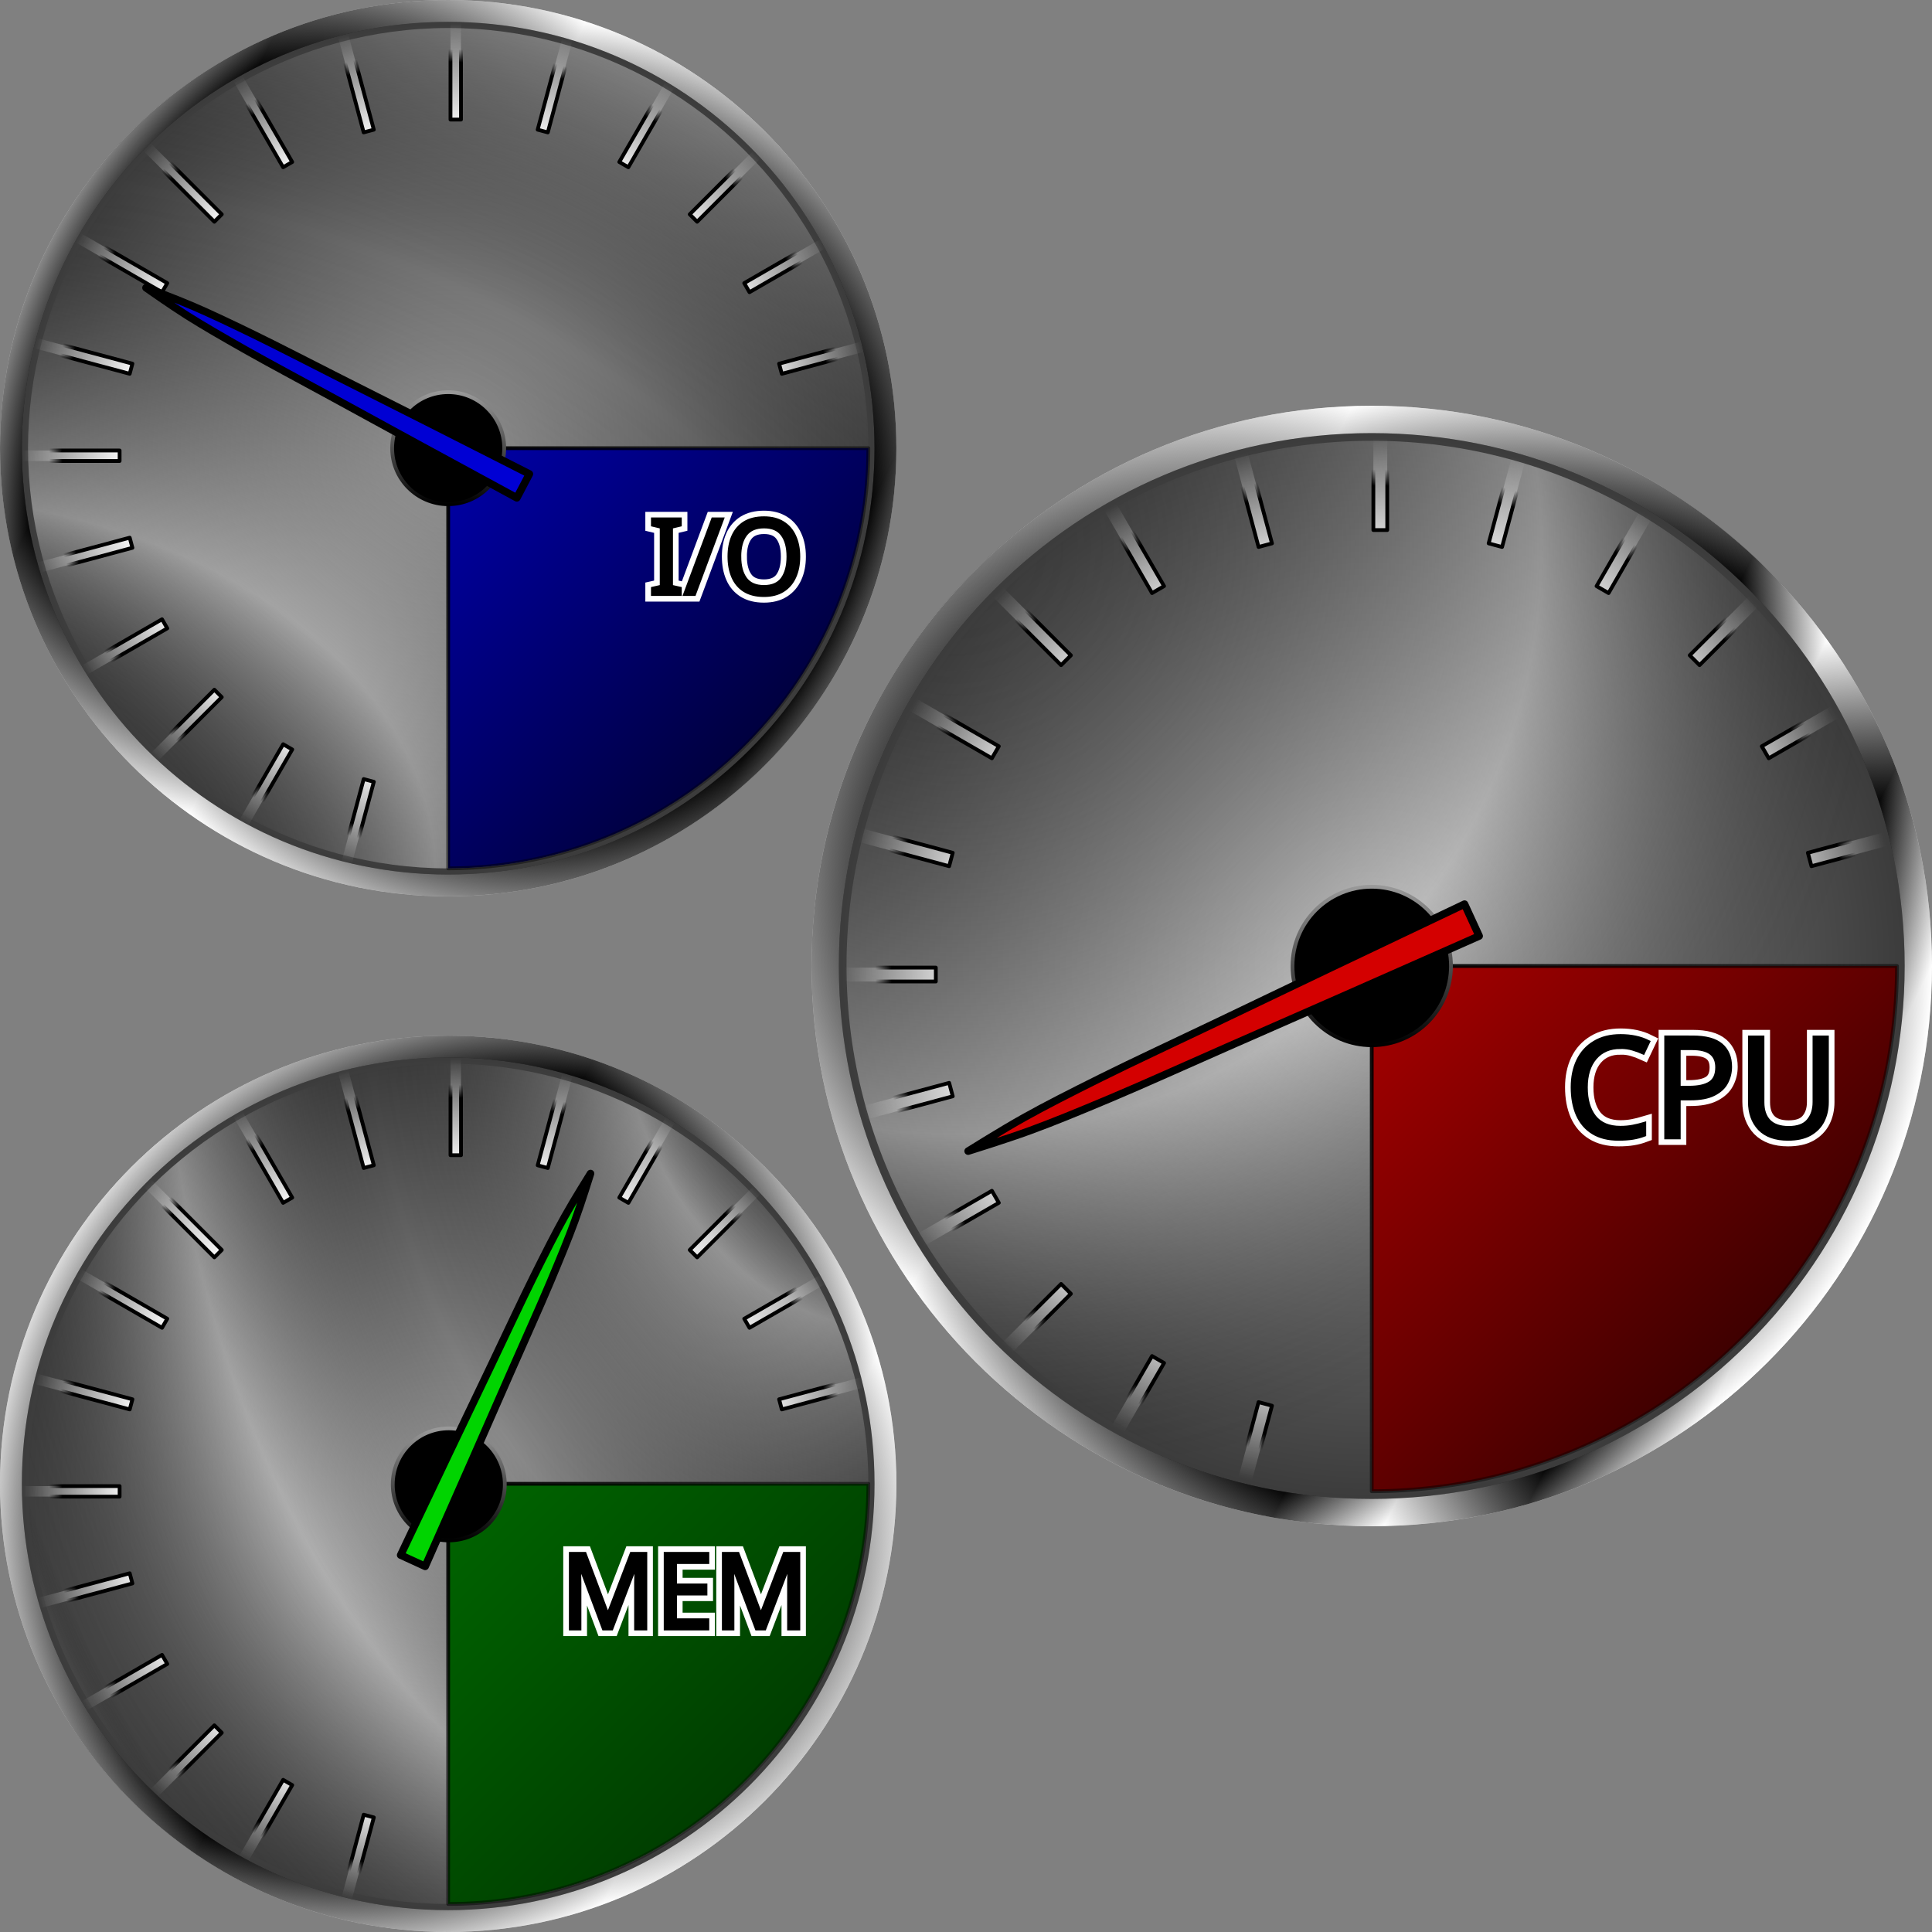 <?xml version="1.0" encoding="UTF-8" standalone="no"?>
<!-- Created with Inkscape (http://www.inkscape.org/) -->

<svg
   width="512"
   height="512"
   viewBox="0 0 135.467 135.467"
   version="1.1"
   id="svg5"
   inkscape:version="1.4 (e7c3feb100, 2024-10-09)"
   sodipodi:docname="net.nokyan.Resources.svg"
   xmlns:inkscape="http://www.inkscape.org/namespaces/inkscape"
   xmlns:sodipodi="http://sodipodi.sourceforge.net/DTD/sodipodi-0.dtd"
   xmlns:xlink="http://www.w3.org/1999/xlink"
   xmlns="http://www.w3.org/2000/svg"
   xmlns:svg="http://www.w3.org/2000/svg"
   xmlns:rdf="http://www.w3.org/1999/02/22-rdf-syntax-ns#"
   xmlns:cc="http://creativecommons.org/ns#"
   xmlns:dc="http://purl.org/dc/elements/1.1/"><rect x="0" y="0" width="135.467" height="135.467" fill="#808080" stroke="none"/>&gt;
  <sodipodi:namedview
   id="namedview7"
   pagecolor="#292929"
   bordercolor="#666666"
   borderopacity="1"
   inkscape:showpageshadow="0"
   inkscape:pageopacity="0"
   inkscape:pagecheckerboard="1"
   inkscape:deskcolor="#1a1a1a"
   inkscape:document-units="px"
   showgrid="false"
   inkscape:zoom="1.4142136"
   inkscape:cx="181.01934"
   inkscape:cy="340.47192"
   inkscape:window-width="3256"
   inkscape:window-height="1080"
   inkscape:window-x="1864"
   inkscape:window-y="0"
   inkscape:window-maximized="0"
   inkscape:current-layer="layer1" />
<defs
   id="defs2">
  <linearGradient
     id="linearGradient82"
     inkscape:collect="always">
    <stop
       style="stop-color:#000000;stop-opacity:0;"
       offset="0"
       id="stop84" />
    <stop
       style="stop-color:#000000;stop-opacity:1;"
       offset="1"
       id="stop83" />
  </linearGradient>
  <linearGradient
     id="linearGradient80"
     inkscape:collect="always">
    <stop
       style="stop-color:#000000;stop-opacity:0;"
       offset="0"
       id="stop82" />
    <stop
       style="stop-color:#000000;stop-opacity:1;"
       offset="1"
       id="stop81" />
  </linearGradient>
  <linearGradient
     id="linearGradient79"
     inkscape:collect="always">
    <stop
       style="stop-color:#000000;stop-opacity:0;"
       offset="0"
       id="stop80" />
    <stop
       style="stop-color:#000000;stop-opacity:1;"
       offset="1"
       id="stop79" />
  </linearGradient>
  <linearGradient
     id="linearGradient76"
     inkscape:collect="always">
    <stop
       style="stop-color:#000000;stop-opacity:1;"
       offset="0"
       id="stop76" />
    <stop
       style="stop-color:#000000;stop-opacity:0;"
       offset="1"
       id="stop77" />
  </linearGradient>
  <linearGradient
     id="linearGradient74"
     inkscape:collect="always">
    <stop
       style="stop-color:#000000;stop-opacity:1;"
       offset="0"
       id="stop74" />
    <stop
       style="stop-color:#000000;stop-opacity:0;"
       offset="1"
       id="stop75" />
  </linearGradient>
  <linearGradient
     id="linearGradient72"
     inkscape:collect="always">
    <stop
       style="stop-color:#000000;stop-opacity:0;"
       offset="0"
       id="stop73" />
    <stop
       style="stop-color:#000000;stop-opacity:1;"
       offset="1"
       id="stop72" />
  </linearGradient>
  <linearGradient
     id="linearGradient71"
     inkscape:collect="always">
    <stop
       style="stop-color:#000000;stop-opacity:1;"
       offset="0"
       id="stop70" />
    <stop
       style="stop-color:#999999;stop-opacity:1;"
       offset="1"
       id="stop71" />
  </linearGradient>
  <linearGradient
     id="linearGradient69"
     inkscape:collect="always">
    <stop
       style="stop-color:#000000;stop-opacity:1;"
       offset="0"
       id="stop68" />
    <stop
       style="stop-color:#999999;stop-opacity:1;"
       offset="1"
       id="stop69" />
  </linearGradient>
  <linearGradient
     id="linearGradient66"
     inkscape:collect="always">
    <stop
       style="stop-color:#003d00;stop-opacity:1;"
       offset="0.28"
       id="stop66" />
    <stop
       style="stop-color:#006600;stop-opacity:1;"
       offset="1"
       id="stop67" />
  </linearGradient>
  <linearGradient
     id="linearGradient64"
     inkscape:collect="always">
    <stop
       style="stop-color:#00003d;stop-opacity:1;"
       offset="0.28"
       id="stop65" />
    <stop
       style="stop-color:#0000aa;stop-opacity:1;"
       offset="1"
       id="stop64" />
  </linearGradient>
  <linearGradient
     id="linearGradient62"
     inkscape:collect="always">
    <stop
       style="stop-color:#3d0000;stop-opacity:1;"
       offset="0.28"
       id="stop62" />
    <stop
       style="stop-color:#aa0000;stop-opacity:1;"
       offset="1"
       id="stop63" />
  </linearGradient>
  <linearGradient
     id="linearGradient41"
     inkscape:collect="always">
    <stop
       style="stop-color:#000000;stop-opacity:1;"
       offset="0"
       id="stop41" />
    <stop
       style="stop-color:#999999;stop-opacity:1;"
       offset="1"
       id="stop42" />
  </linearGradient>
  <linearGradient
     id="linearGradient37"
     inkscape:collect="always">
    <stop
       style="stop-color:#000000;stop-opacity:1;"
       offset="0.876"
       id="stop37" />
    <stop
       style="stop-color:#000000;stop-opacity:0;"
       offset="0.906"
       id="stop38" />
  </linearGradient>
  <linearGradient
     id="linearGradient34"
     inkscape:collect="always">
    <stop
       style="stop-color:#ffffff;stop-opacity:1;"
       offset="0"
       id="stop26" />
    <stop
       style="stop-color:#000000;stop-opacity:0;"
       offset="0.121"
       id="stop27" />
    <stop
       style="stop-color:#ffffff;stop-opacity:1;"
       offset="0.247"
       id="stop28" />
    <stop
       style="stop-color:#000000;stop-opacity:0;"
       offset="0.465"
       id="stop29" />
    <stop
       style="stop-color:#ffffff;stop-opacity:1;"
       offset="0.644"
       id="stop30" />
    <stop
       style="stop-color:#000000;stop-opacity:0;"
       offset="0.841"
       id="stop31" />
    <stop
       style="stop-color:#ffffff;stop-opacity:1;"
       offset="0.889"
       id="stop32" />
    <stop
       style="stop-color:#000000;stop-opacity:0;"
       offset="0.945"
       id="stop33" />
    <stop
       style="stop-color:#ffffff;stop-opacity:1;"
       offset="1"
       id="stop34" />
  </linearGradient>
  <linearGradient
     id="linearGradient21"
     inkscape:collect="always">
    <stop
       style="stop-color:#000000;stop-opacity:0;"
       offset="0"
       id="stop21" />
    <stop
       style="stop-color:#ffffff;stop-opacity:1;"
       offset="0.622"
       id="stop22" />
    <stop
       style="stop-color:#000000;stop-opacity:0;"
       offset="1"
       id="stop23" />
  </linearGradient>
  <linearGradient
     id="linearGradient7"
     inkscape:collect="always">
    <stop
       style="stop-color:#ffffff;stop-opacity:1;"
       offset="0"
       id="stop3" />
    <stop
       style="stop-color:#000000;stop-opacity:1;"
       offset="0.121"
       id="stop13" />
    <stop
       style="stop-color:#ffffff;stop-opacity:1;"
       offset="0.247"
       id="stop12" />
    <stop
       style="stop-color:#000000;stop-opacity:1;"
       offset="0.465"
       id="stop11" />
    <stop
       style="stop-color:#ffffff;stop-opacity:1;"
       offset="0.644"
       id="stop8" />
    <stop
       style="stop-color:#000000;stop-opacity:1;"
       offset="0.841"
       id="stop4" />
    <stop
       style="stop-color:#ffffff;stop-opacity:1;"
       offset="0.889"
       id="stop5" />
    <stop
       style="stop-color:#000000;stop-opacity:1;"
       offset="0.944"
       id="stop6" />
    <stop
       style="stop-color:#ffffff;stop-opacity:1;"
       offset="1"
       id="stop7" />
  </linearGradient>
  <linearGradient
     id="linearGradient57"
     inkscape:collect="always">
    <stop
       style="stop-color:#000000;stop-opacity:0;"
       offset="0"
       id="stop58" />
    <stop
       style="stop-color:#000000;stop-opacity:1;"
       offset="1"
       id="stop57" />
  </linearGradient>
  <linearGradient
     id="linearGradient55"
     inkscape:collect="always">
    <stop
       style="stop-color:#000000;stop-opacity:0;"
       offset="0"
       id="stop56" />
    <stop
       style="stop-color:#000000;stop-opacity:1;"
       offset="1"
       id="stop55" />
  </linearGradient>
  <linearGradient
     id="linearGradient53"
     inkscape:collect="always">
    <stop
       style="stop-color:#ffffff;stop-opacity:1;"
       offset="0.723"
       id="stop52" />
    <stop
       style="stop-color:#ffffff;stop-opacity:0;"
       offset="0.966"
       id="stop53" />
  </linearGradient>
  <linearGradient
     id="linearGradient45"
     inkscape:collect="always">
    <stop
       style="stop-color:#ffffff;stop-opacity:1;"
       offset="0"
       id="stop45" />
    <stop
       style="stop-color:#000000;stop-opacity:1;"
       offset="0.841"
       id="stop47" />
    <stop
       style="stop-color:#ffffff;stop-opacity:1;"
       offset="0.889"
       id="stop48" />
    <stop
       style="stop-color:#000000;stop-opacity:1;"
       offset="0.944"
       id="stop49" />
    <stop
       style="stop-color:#ffffff;stop-opacity:1;"
       offset="1"
       id="stop46" />
  </linearGradient>
  <linearGradient
     id="linearGradient10"
     inkscape:collect="always">
    <stop
       style="stop-color:#999999;stop-opacity:1;"
       offset="0"
       id="stop9" />
    <stop
       style="stop-color:#373737;stop-opacity:1;"
       offset="1"
       id="stop10" />
  </linearGradient>
  <radialGradient
     inkscape:collect="always"
     xlink:href="#linearGradient10"
     id="radialGradient5"
     cx="33.867"
     cy="33.867"
     fx="33.867"
     fy="33.867"
     r="33.867"
     gradientUnits="userSpaceOnUse"
     gradientTransform="matrix(0.928,0,0,0.928,2.4999999e-6,-9.9999999e-8)" />
  <radialGradient
     inkscape:collect="always"
     xlink:href="#linearGradient10"
     id="radialGradient7"
     cx="33.867"
     cy="101.6"
     fx="33.867"
     fy="101.6"
     r="33.867"
     gradientUnits="userSpaceOnUse"
     gradientTransform="matrix(0.928,0,0,0.928,2.4999999e-6,9.763)" />
  <radialGradient
     inkscape:collect="always"
     xlink:href="#linearGradient10"
     id="radialGradient8"
     cx="103.654"
     cy="67.733"
     fx="103.654"
     fy="67.733"
     r="42.333"
     gradientUnits="userSpaceOnUse"
     gradientTransform="matrix(0.928,0,0,0.928,2.4999999e-6,4.881)" />
  <radialGradient
     inkscape:collect="always"
     xlink:href="#linearGradient53"
     id="radialGradient42"
     cx="96.184"
     cy="67.733"
     fx="96.184"
     fy="67.733"
     r="38.3"
     gradientUnits="userSpaceOnUse" />
  <radialGradient
     inkscape:collect="always"
     xlink:href="#linearGradient53"
     id="radialGradient44"
     cx="30.939"
     cy="35.82"
     fx="30.939"
     fy="35.82"
     r="30.938"
     gradientUnits="userSpaceOnUse"
     gradientTransform="translate(0.529,-4.352)" />
  <radialGradient
     inkscape:collect="always"
     xlink:href="#linearGradient53"
     id="radialGradient45"
     cx="30.939"
     cy="98.672"
     fx="30.939"
     fy="98.672"
     r="30.938"
     gradientUnits="userSpaceOnUse"
     gradientTransform="translate(0.529,5.411)" />
  <radialGradient
     inkscape:collect="always"
     xlink:href="#linearGradient45"
     id="radialGradient46"
     cx="96.184"
     cy="67.733"
     fx="96.184"
     fy="67.733"
     r="39.282"
     gradientUnits="userSpaceOnUse" />
  <radialGradient
     inkscape:collect="always"
     xlink:href="#linearGradient45"
     id="radialGradient51"
     cx="31.427"
     cy="36.307"
     fx="31.427"
     fy="36.307"
     r="31.426"
     gradientUnits="userSpaceOnUse"
     gradientTransform="translate(0,-4.881)" />
  <radialGradient
     inkscape:collect="always"
     xlink:href="#linearGradient45"
     id="radialGradient52"
     cx="31.427"
     cy="99.159"
     fx="31.427"
     fy="99.159"
     r="31.426"
     gradientUnits="userSpaceOnUse"
     gradientTransform="translate(0,4.881)" />
  <linearGradient
     inkscape:collect="always"
     xlink:href="#linearGradient55"
     id="linearGradient56"
     x1="5.027"
     y1="60.804"
     x2="78.682"
     y2="60.804"
     gradientUnits="userSpaceOnUse"
     gradientTransform="translate(25.879,-156.988)" />
  <linearGradient
     inkscape:collect="always"
     xlink:href="#linearGradient57"
     id="linearGradient58"
     x1="76.729"
     y1="53.088"
     x2="135.653"
     y2="53.088"
     gradientUnits="userSpaceOnUse"
     gradientTransform="translate(-2.15,-84.515)" />
  <linearGradient
     inkscape:collect="always"
     xlink:href="#linearGradient57"
     id="linearGradient59"
     gradientUnits="userSpaceOnUse"
     x1="76.729"
     y1="53.088"
     x2="135.653"
     y2="53.088"
     gradientTransform="translate(-74.765,-84.515)" />
  <linearGradient
     inkscape:collect="always"
     xlink:href="#linearGradient7"
     id="linearGradient3"
     x1="161.519"
     y1="-12.963"
     x2="296.985"
     y2="54.77"
     gradientUnits="userSpaceOnUse"
     gradientTransform="translate(-161.519,12.963)" />
  <radialGradient
     inkscape:collect="always"
     xlink:href="#linearGradient21"
     id="radialGradient22"
     cx="-64.437"
     cy="-170.69"
     fx="-64.437"
     fy="-170.69"
     r="67.733"
     gradientUnits="userSpaceOnUse"
     gradientTransform="matrix(0.977,0,0,0.977,-13.195,100.543)" />
  <clipPath
     clipPathUnits="userSpaceOnUse"
     id="clipPath24">
    <circle
       style="opacity:1;mix-blend-mode:normal;fill:#000000;fill-opacity:1;stroke-width:1.058;stroke-linecap:round;stroke-linejoin:round;paint-order:stroke markers fill"
       id="circle24"
       cx="-46.802"
       cy="-95.464"
       r="36.827" />
  </clipPath>
  <radialGradient
     inkscape:collect="always"
     xlink:href="#linearGradient34"
     id="radialGradient26"
     cx="-37.695"
     cy="37.567"
     fx="-37.695"
     fy="37.567"
     r="64.558"
     gradientUnits="userSpaceOnUse"
     gradientTransform="matrix(1.668,0,0,1.23,130.618,60.287)" />
  <radialGradient
     inkscape:collect="always"
     xlink:href="#linearGradient34"
     id="radialGradient26-1"
     cx="-37.695"
     cy="37.567"
     fx="-37.695"
     fy="37.567"
     r="64.558"
     gradientUnits="userSpaceOnUse"
     gradientTransform="matrix(1.639,0.025,-0.036,2.388,-11.268,104.727)" />
  <clipPath
     clipPathUnits="userSpaceOnUse"
     id="clipPath35">
    <circle
       style="mix-blend-mode:normal;fill:#000000;fill-opacity:1;stroke-width:1.058;stroke-linecap:round;stroke-linejoin:round;paint-order:stroke markers fill"
       id="circle36"
       cx="-103.869"
       cy="154.517"
       r="29.462" />
  </clipPath>
  <radialGradient
     inkscape:collect="always"
     xlink:href="#linearGradient37"
     id="radialGradient38"
     cx="96.184"
     cy="67.733"
     fx="96.184"
     fy="67.733"
     r="38.433"
     gradientUnits="userSpaceOnUse" />
  <radialGradient
     inkscape:collect="always"
     xlink:href="#linearGradient37"
     id="radialGradient40"
     cx="31.468"
     cy="31.467"
     fx="31.468"
     fy="31.467"
     r="30.938"
     gradientUnits="userSpaceOnUse" />
  <radialGradient
     inkscape:collect="always"
     xlink:href="#linearGradient37"
     id="radialGradient41"
     cx="31.468"
     cy="104.082"
     fx="31.468"
     fy="104.082"
     r="30.938"
     gradientTransform="translate(0,-1.3574519e-5)"
     gradientUnits="userSpaceOnUse" />
  <linearGradient
     inkscape:collect="always"
     xlink:href="#linearGradient71"
     id="linearGradient42"
     x1="31.426"
     y1="35.354"
     x2="31.426"
     y2="27.498"
     gradientUnits="userSpaceOnUse" />
  <linearGradient
     inkscape:collect="always"
     xlink:href="#linearGradient41"
     id="linearGradient51"
     gradientUnits="userSpaceOnUse"
     x1="31.426"
     y1="35.354"
     x2="31.426"
     y2="27.498"
     gradientTransform="translate(0.042,72.656)" />
  <linearGradient
     inkscape:collect="always"
     xlink:href="#linearGradient69"
     id="linearGradient60"
     gradientUnits="userSpaceOnUse"
     x1="31.426"
     y1="35.354"
     x2="31.426"
     y2="27.498"
     gradientTransform="matrix(1.414,0,0,1.414,51.733,23.283)" />
  <linearGradient
     inkscape:collect="always"
     xlink:href="#linearGradient62"
     id="linearGradient63"
     x1="-133.011"
     y1="-104.561"
     x2="-96.184"
     y2="-67.733"
     gradientUnits="userSpaceOnUse" />
  <linearGradient
     inkscape:collect="always"
     xlink:href="#linearGradient64"
     id="linearGradient65"
     x1="-60.888"
     y1="-60.888"
     x2="-31.468"
     y2="-31.467"
     gradientUnits="userSpaceOnUse" />
  <linearGradient
     inkscape:collect="always"
     xlink:href="#linearGradient66"
     id="linearGradient67"
     x1="-60.888"
     y1="-133.503"
     x2="-31.468"
     y2="-104.082"
     gradientUnits="userSpaceOnUse" />
  <linearGradient
     inkscape:collect="always"
     xlink:href="#linearGradient72"
     id="linearGradient73"
     x1="-133.011"
     y1="-104.561"
     x2="-96.184"
     y2="-67.733"
     gradientUnits="userSpaceOnUse" />
  <linearGradient
     inkscape:collect="always"
     xlink:href="#linearGradient74"
     id="linearGradient75"
     x1="-31.468"
     y1="-104.082"
     x2="-60.888"
     y2="-133.503"
     gradientUnits="userSpaceOnUse" />
  <linearGradient
     inkscape:collect="always"
     xlink:href="#linearGradient76"
     id="linearGradient77"
     x1="-31.468"
     y1="-31.467"
     x2="-60.888"
     y2="-60.888"
     gradientUnits="userSpaceOnUse" />
  <clipPath
     clipPathUnits="userSpaceOnUse"
     id="clipPath77">
    <circle
       style="opacity:1;mix-blend-mode:normal;fill:#000000;fill-opacity:1;stroke-width:1.058;stroke-linecap:round;stroke-linejoin:round;paint-order:stroke markers fill"
       id="circle77"
       cx="105.2"
       cy="137.515"
       r="29.462" />
  </clipPath>
  <radialGradient
     inkscape:collect="always"
     xlink:href="#linearGradient79"
     id="radialGradient80"
     cx="104.041"
     cy="-31.426"
     fx="104.041"
     fy="-31.426"
     r="29.462"
     gradientUnits="userSpaceOnUse" />
  <radialGradient
     inkscape:collect="always"
     xlink:href="#linearGradient80"
     id="radialGradient82"
     cx="31.426"
     cy="-31.426"
     fx="31.426"
     fy="-31.426"
     r="29.462"
     gradientUnits="userSpaceOnUse" />
  <radialGradient
     inkscape:collect="always"
     xlink:href="#linearGradient82"
     id="radialGradient84"
     cx="67.733"
     cy="-96.183"
     fx="67.733"
     fy="-96.183"
     r="36.827"
     gradientUnits="userSpaceOnUse" />
</defs>
<g
   inkscape:label="Layer 1"
   inkscape:groupmode="layer"
   id="layer1">
  <g
     id="g79"
     style="display:inline">
    <circle
       style="fill:url(#radialGradient8);stroke-width:1.058;stroke-linecap:round;stroke-linejoin:round;paint-order:stroke markers fill"
       id="path1-3"
       cx="96.183"
       cy="67.733"
       r="39.282" />
    <circle
       style="fill:url(#radialGradient5);stroke-width:1.058;stroke-linecap:round;stroke-linejoin:round;paint-order:stroke markers fill"
       id="path1"
       cx="31.426"
       cy="31.426"
       r="31.426" />
    <circle
       style="fill:url(#radialGradient7);stroke-width:1.058;stroke-linecap:round;stroke-linejoin:round;paint-order:stroke markers fill"
       id="path1-9"
       cx="31.426"
       cy="104.041"
       r="31.426" />
  </g>
  <g
     id="g78"
     style="display:none">
    <path
       style="opacity:0.8;mix-blend-mode:overlay;fill:url(#radialGradient84);stroke-width:1.058;stroke-linecap:round;stroke-linejoin:round;paint-order:stroke markers fill"
       id="path1-3-7"
       sodipodi:type="arc"
       sodipodi:cx="67.73333"
       sodipodi:cy="-96.183372"
       sodipodi:rx="36.827251"
       sodipodi:ry="36.827251"
       sodipodi:start="0"
       sodipodi:end="4.712389"
       sodipodi:arc-type="slice"
       d="M 104.561,-96.183 A 36.827,36.827 0 0 1 81.827,-62.159 36.827,36.827 0 0 1 41.693,-70.143 36.827,36.827 0 0 1 33.709,-110.277 36.827,36.827 0 0 1 67.733,-133.011 v 36.827 z"
       transform="rotate(90)" />
    <path
       style="opacity:0.8;mix-blend-mode:overlay;fill:url(#radialGradient82);stroke-width:1.058;stroke-linecap:round;stroke-linejoin:round;paint-order:stroke markers fill"
       id="path1-1"
       sodipodi:type="arc"
       sodipodi:cx="31.42592"
       sodipodi:cy="-31.425922"
       sodipodi:rx="29.461802"
       sodipodi:ry="29.461802"
       sodipodi:start="0"
       sodipodi:end="4.712389"
       sodipodi:arc-type="slice"
       d="M 60.888,-31.426 A 29.462,29.462 0 0 1 42.7,-4.207 29.462,29.462 0 0 1 10.593,-10.593 29.462,29.462 0 0 1 4.207,-42.7 29.462,29.462 0 0 1 31.426,-60.888 v 29.462 z"
       transform="rotate(90)" />
    <path
       style="opacity:0.8;mix-blend-mode:overlay;fill:url(#radialGradient80);stroke-width:1.058;stroke-linecap:round;stroke-linejoin:round;paint-order:stroke markers fill"
       id="path1-1-8"
       sodipodi:type="arc"
       sodipodi:cx="104.04074"
       sodipodi:cy="-31.425922"
       sodipodi:rx="29.461802"
       sodipodi:ry="29.461802"
       sodipodi:start="0"
       sodipodi:end="4.712389"
       sodipodi:arc-type="slice"
       d="M 133.503,-31.426 A 29.462,29.462 0 0 1 115.315,-4.207 29.462,29.462 0 0 1 83.208,-10.593 29.462,29.462 0 0 1 76.822,-42.7 29.462,29.462 0 0 1 104.041,-60.888 v 29.462 z"
       transform="rotate(90)" />
  </g>
  <circle
     style="display:inline;opacity:0.4;mix-blend-mode:normal;fill:url(#radialGradient22);stroke:none;stroke-width:1.058;stroke-linecap:round;stroke-linejoin:round;paint-order:stroke markers fill"
     id="path1-3-7-94-0-7"
     transform="rotate(90,-56.908,57.627)"
     cx="-76.121"
     cy="-66.146"
     r="66.146"
     clip-path="url(#clipPath24)"
     sodipodi:insensitive="true" />
  <circle
     style="display:inline;opacity:0.4;mix-blend-mode:normal;fill:url(#radialGradient26-1);fill-opacity:1;stroke-width:1.058;stroke-linecap:round;stroke-linejoin:round;paint-order:stroke markers fill"
     id="path1-1-78-0-3-6"
     transform="rotate(90,25.324,160.62)"
     cx="-74.407"
     cy="193.507"
     clip-path="url(#clipPath35)"
     r="105.833"
     sodipodi:insensitive="true" />
  <ellipse
     style="display:inline;opacity:0.4;mix-blend-mode:normal;fill:url(#radialGradient26);stroke-width:1.058;stroke-linecap:round;stroke-linejoin:round;paint-order:stroke markers fill"
     id="path1-1-78-0-3"
     transform="rotate(90,85.051,83.891)"
     cx="67.733"
     cy="106.476"
     clip-path="url(#clipPath77)"
     rx="107.699"
     ry="79.375"
     sodipodi:insensitive="true" />
  <path
     style="display:inline;mix-blend-mode:normal;fill:url(#linearGradient63);fill-opacity:1;stroke:url(#linearGradient73);stroke-width:0.265;stroke-linecap:round;stroke-linejoin:round;stroke-dasharray:none;stroke-opacity:1;paint-order:normal"
     id="path1-3-7-9"
     sodipodi:type="arc"
     sodipodi:cx="-96.183372"
     sodipodi:cy="-67.73333"
     sodipodi:rx="36.827251"
     sodipodi:ry="36.827251"
     sodipodi:start="3.1415927"
     sodipodi:end="4.712389"
     sodipodi:arc-type="slice"
     d="m -133.011,-67.733 a 36.827,36.827 0 0 1 36.827,-36.827 v 36.827 z"
     transform="scale(-1)" />
  <path
     style="display:inline;mix-blend-mode:normal;fill:url(#linearGradient65);fill-opacity:1;stroke:url(#linearGradient77);stroke-width:0.265;stroke-linecap:round;stroke-linejoin:round;stroke-dasharray:none;paint-order:normal"
     id="path1-1-7"
     sodipodi:type="arc"
     sodipodi:cx="-31.42663"
     sodipodi:cy="-31.42592"
     sodipodi:rx="29.461802"
     sodipodi:ry="29.461802"
     sodipodi:start="3.1415927"
     sodipodi:end="4.712389"
     sodipodi:arc-type="slice"
     d="M -60.888,-31.426 A 29.462,29.462 0 0 1 -31.427,-60.888 V -31.426 Z"
     transform="scale(-1)" />
  <path
     style="mix-blend-mode:normal;fill:url(#linearGradient67);fill-opacity:1;stroke:url(#linearGradient75);stroke-width:0.265;stroke-linecap:round;stroke-linejoin:round;stroke-dasharray:none;stroke-opacity:1;paint-order:normal"
     id="path1-1-7-3"
     sodipodi:type="arc"
     sodipodi:cx="-31.42663"
     sodipodi:cy="-104.04073"
     sodipodi:rx="29.461802"
     sodipodi:ry="29.461802"
     sodipodi:start="3.1415927"
     sodipodi:end="4.712389"
     sodipodi:arc-type="slice"
     d="m -60.888,-104.041 a 29.462,29.462 0 0 1 29.462,-29.462 v 29.462 z"
     transform="scale(-1)" />
  <g
     id="g77"
     style="display:none">
    <circle
       style="display:inline;opacity:0.4;mix-blend-mode:normal;fill:url(#linearGradient56);stroke-width:1.058;stroke-linecap:round;stroke-linejoin:round;paint-order:stroke markers fill"
       id="path1-3-7-94"
       transform="rotate(90)"
       cx="67.733"
       cy="-96.184"
       r="36.827" />
    <circle
       style="opacity:0.4;mix-blend-mode:normal;fill:url(#linearGradient59);fill-opacity:1;stroke-width:1.058;stroke-linecap:round;stroke-linejoin:round;paint-order:stroke markers fill"
       id="path1-1-78-0"
       transform="rotate(90)"
       cx="31.426"
       cy="-31.427"
       r="29.462" />
    <circle
       style="opacity:0.4;mix-blend-mode:normal;fill:url(#linearGradient58);stroke-width:1.058;stroke-linecap:round;stroke-linejoin:round;paint-order:stroke markers fill"
       id="path1-1-78"
       transform="rotate(90)"
       cx="104.041"
       cy="-31.427"
       r="29.462" />
  </g>
  <path
     d="m 113.625,73.419 q -1.129,0 -1.778,0.756 -0.648,0.756 -0.648,2.072 0,1.306 0.599,2.072 0.609,0.756 1.817,0.756 0.462,0 0.874,-0.079 0.412,-0.079 0.805,-0.196 v 0.766 q -0.393,0.147 -0.815,0.216 -0.412,0.069 -0.992,0.069 -1.07,0 -1.787,-0.442 -0.717,-0.442 -1.08,-1.257 -0.354,-0.815 -0.354,-1.915 0,-1.061 0.383,-1.866 0.393,-0.815 1.149,-1.267 0.756,-0.462 1.836,-0.462 1.11,0 1.935,0.412 l -0.354,0.746 q -0.324,-0.147 -0.727,-0.265 -0.393,-0.118 -0.864,-0.118 z m 5.058,-0.678 q 1.375,0 2.003,0.54 0.629,0.54 0.629,1.522 0,0.579 -0.265,1.09 -0.255,0.501 -0.874,0.815 -0.609,0.314 -1.66,0.314 h -0.805 v 2.73 h -0.884 v -7.012 z m -0.079,0.756 h -0.894 v 2.769 h 0.707 q 1.002,0 1.493,-0.324 0.491,-0.324 0.491,-1.1 0,-0.678 -0.432,-1.012 -0.432,-0.334 -1.365,-0.334 z m 9.496,3.781 q 0,0.727 -0.295,1.316 -0.295,0.579 -0.903,0.923 -0.599,0.334 -1.532,0.334 -1.306,0 -1.994,-0.707 -0.678,-0.717 -0.678,-1.886 v -4.517 h 0.884 v 4.547 q 0,0.854 0.452,1.326 0.462,0.471 1.385,0.471 0.953,0 1.375,-0.501 0.432,-0.511 0.432,-1.306 v -4.537 h 0.874 z"
     id="text1-1"
     style="font-size:9.821px;line-height:1.25;fill:#ff0000;stroke:#ffffff;stroke-width:1.058;paint-order:stroke markers fill"
     aria-label="CPU" />
  <path
     d="m 113.625,73.419 q -1.129,0 -1.778,0.756 -0.648,0.756 -0.648,2.072 0,1.306 0.599,2.072 0.609,0.756 1.817,0.756 0.462,0 0.874,-0.079 0.412,-0.079 0.805,-0.196 v 0.766 q -0.393,0.147 -0.815,0.216 -0.412,0.069 -0.992,0.069 -1.07,0 -1.787,-0.442 -0.717,-0.442 -1.08,-1.257 -0.354,-0.815 -0.354,-1.915 0,-1.061 0.383,-1.866 0.393,-0.815 1.149,-1.267 0.756,-0.462 1.836,-0.462 1.11,0 1.935,0.412 l -0.354,0.746 q -0.324,-0.147 -0.727,-0.265 -0.393,-0.118 -0.864,-0.118 z m 5.058,-0.678 q 1.375,0 2.003,0.54 0.629,0.54 0.629,1.522 0,0.579 -0.265,1.09 -0.255,0.501 -0.874,0.815 -0.609,0.314 -1.66,0.314 h -0.805 v 2.73 h -0.884 v -7.012 z m -0.079,0.756 h -0.894 v 2.769 h 0.707 q 1.002,0 1.493,-0.324 0.491,-0.324 0.491,-1.1 0,-0.678 -0.432,-1.012 -0.432,-0.334 -1.365,-0.334 z m 9.496,3.781 q 0,0.727 -0.295,1.316 -0.295,0.579 -0.903,0.923 -0.599,0.334 -1.532,0.334 -1.306,0 -1.994,-0.707 -0.678,-0.717 -0.678,-1.886 v -4.517 h 0.884 v 4.547 q 0,0.854 0.452,1.326 0.462,0.471 1.385,0.471 0.953,0 1.375,-0.501 0.432,-0.511 0.432,-1.306 v -4.537 h 0.874 z"
     id="text1"
     style="font-size:9.821px;line-height:1.25;display:inline;stroke:#000000;stroke-width:0.265;paint-order:stroke markers fill"
     aria-label="CPU" />
  <path
     style="color:#000000;fill:url(#radialGradient46);stroke-width:1;stroke-linecap:round;stroke-linejoin:round;-inkscape-stroke:none;paint-order:stroke markers fill"
     d="m 96.183,28.451 c -21.684,0 -39.282,17.6 -39.282,39.283 0,21.684 17.598,39.282 39.282,39.282 21.684,0 39.283,-17.598 39.283,-39.282 0,-21.684 -17.6,-39.283 -39.283,-39.283 z m 0,1.917 c 20.648,0 37.367,16.718 37.367,37.367 0,20.648 -16.718,37.367 -37.367,37.367 -20.648,0 -37.365,-16.718 -37.365,-37.367 0,-20.648 16.717,-37.367 37.365,-37.367 z"
     id="path8" />
  <path
     d="M 47.67,41.653 H 45.778 V 41.271 l 0.616,-0.139 v -4.187 l -0.616,-0.147 v -0.381 h 1.892 v 0.381 l -0.616,0.147 v 4.187 l 0.616,0.139 z m 2.955,-5.236 -1.951,5.236 H 48.044 l 1.951,-5.236 z m 5.353,2.611 q 0,0.814 -0.279,1.423 -0.271,0.601 -0.807,0.939 -0.535,0.337 -1.327,0.337 -0.814,0 -1.357,-0.337 -0.535,-0.337 -0.799,-0.946 -0.264,-0.609 -0.264,-1.423 0,-0.807 0.264,-1.408 0.264,-0.601 0.799,-0.939 0.543,-0.337 1.364,-0.337 0.785,0 1.32,0.337 0.535,0.33 0.807,0.939 0.279,0.601 0.279,1.415 z m -4.136,0 q 0,0.99 0.418,1.562 0.418,0.565 1.305,0.565 0.895,0 1.305,-0.565 0.411,-0.572 0.411,-1.562 0,-0.99 -0.411,-1.547 -0.411,-0.565 -1.298,-0.565 -0.887,0 -1.313,0.565 -0.418,0.557 -0.418,1.547 z"
     id="text1-0-2-2"
     style="font-size:7.333px;line-height:1.25;stroke:#ffffff;stroke-width:1.058;paint-order:markers stroke fill"
     aria-label="I/O" />
  <path
     d="M 47.67,41.653 H 45.778 V 41.271 l 0.616,-0.139 v -4.187 l -0.616,-0.147 v -0.381 h 1.892 v 0.381 l -0.616,0.147 v 4.187 l 0.616,0.139 z m 2.955,-5.236 -1.951,5.236 H 48.044 l 1.951,-5.236 z m 5.353,2.611 q 0,0.814 -0.279,1.423 -0.271,0.601 -0.807,0.939 -0.535,0.337 -1.327,0.337 -0.814,0 -1.357,-0.337 -0.535,-0.337 -0.799,-0.946 -0.264,-0.609 -0.264,-1.423 0,-0.807 0.264,-1.408 0.264,-0.601 0.799,-0.939 0.543,-0.337 1.364,-0.337 0.785,0 1.32,0.337 0.535,0.33 0.807,0.939 0.279,0.601 0.279,1.415 z m -4.136,0 q 0,0.99 0.418,1.562 0.418,0.565 1.305,0.565 0.895,0 1.305,-0.565 0.411,-0.572 0.411,-1.562 0,-0.99 -0.411,-1.547 -0.411,-0.565 -1.298,-0.565 -0.887,0 -1.313,0.565 -0.418,0.557 -0.418,1.547 z"
     id="text1-0-2"
     style="font-size:7.333px;line-height:1.25;display:inline;stroke:#000000;stroke-width:0.265;paint-order:markers stroke fill"
     aria-label="I/O" />
  <path
     style="color:#000000;fill:url(#radialGradient51);stroke-width:1;stroke-linecap:round;stroke-linejoin:round;-inkscape-stroke:none;paint-order:stroke markers fill"
     d="M 31.426,3.4e-6 C 14.079,3.4e-6 7.1040583e-4,14.08 7.1040583e-4,31.427 c 0,17.347 14.078,31.425 31.425,31.425 17.347,0 31.427,-14.078 31.427,-31.425 C 62.853,14.08 48.773,3.4e-6 31.426,3.4e-6 Z m 0,1.533 c 16.519,0 29.893,13.375 29.893,29.893 0,16.519 -13.375,29.893 -29.893,29.893 -16.519,0 -29.892,-13.375 -29.892,-29.893 0,-16.519 13.373,-29.893 29.892,-29.893 z"
     id="path8-2" />
  <circle
     style="fill:#000000;fill-opacity:1;stroke-width:0.265;stroke-linecap:round;stroke-linejoin:round;paint-order:markers stroke fill;stroke:url(#linearGradient42);stroke-dasharray:none"
     id="path4-9"
     cx="31.426"
     cy="31.426"
     r="3.928" />
  <circle
     style="fill:#000000;fill-opacity:1;stroke:url(#linearGradient60);stroke-width:0.265;stroke-linecap:round;stroke-linejoin:round;stroke-dasharray:none;paint-order:markers stroke fill"
     id="path4-9-7"
     cx="96.183"
     cy="67.733"
     r="5.556" />
  <path
     id="rect4"
     style="fill:#d40000;stroke:#000000;stroke-width:0.529;stroke-linecap:round;stroke-linejoin:round;stroke-dasharray:none;stroke-opacity:1;paint-order:stroke markers fill"
     d="m 72.211,79.28 c -1.668,0.611 -4.328,1.434 -4.328,1.434 0,0 2.359,-1.479 3.911,-2.345 1.551,-0.865 3.172,-1.688 5.412,-2.804 2.24,-1.116 5.365,-2.568 8.048,-3.852 2.683,-1.284 8.048,-3.852 8.048,-3.852 l 9.387,-4.466 1.026,2.237 -9.508,4.201 c 0,0 -5.446,2.391 -8.169,3.587 -2.723,1.196 -5.862,2.617 -8.169,3.587 -2.307,0.97 -3.988,1.662 -5.656,2.273 z"
     sodipodi:nodetypes="zczzzcccczzz"
     inkscape:transform-center-y="4.3218617"
     inkscape:transform-center-x="10.384692" />
  <path
     d="m 42.332,114.187 -1.723,-4.59 h -0.029 q 0.022,0.227 0.037,0.616 0.015,0.381 0.015,0.799 v 3.175 h -0.609 v -5.236 h 0.975 l 1.613,4.29 h 0.029 l 1.643,-4.29 h 0.968 v 5.236 h -0.653 v -3.219 q 0,-0.381 0.015,-0.755 0.022,-0.374 0.037,-0.609 h -0.029 l -1.745,4.583 z m 7.267,0 H 46.673 v -5.236 h 2.926 v 0.579 h -2.266 v 1.635 h 2.134 v 0.572 h -2.134 v 1.87 h 2.266 z m 3.461,0 -1.723,-4.59 h -0.029 q 0.022,0.227 0.037,0.616 0.015,0.381 0.015,0.799 v 3.175 h -0.609 v -5.236 h 0.975 l 1.613,4.29 h 0.029 l 1.643,-4.29 h 0.968 v 5.236 h -0.653 v -3.219 q 0,-0.381 0.015,-0.755 0.022,-0.374 0.037,-0.609 h -0.029 l -1.745,4.583 z"
     id="text1-0-22"
     style="font-size:7.333px;line-height:1.25;stroke:#ffffff;stroke-width:1.058;paint-order:stroke markers fill"
     aria-label="MEM" />
  <path
     d="m 42.332,114.187 -1.723,-4.59 h -0.029 q 0.022,0.227 0.037,0.616 0.015,0.381 0.015,0.799 v 3.175 h -0.609 v -5.236 h 0.975 l 1.613,4.29 h 0.029 l 1.643,-4.29 h 0.968 v 5.236 h -0.653 v -3.219 q 0,-0.381 0.015,-0.755 0.022,-0.374 0.037,-0.609 h -0.029 l -1.745,4.583 z m 7.267,0 H 46.673 v -5.236 h 2.926 v 0.579 h -2.266 v 1.635 h 2.134 v 0.572 h -2.134 v 1.87 h 2.266 z m 3.461,0 -1.723,-4.59 h -0.029 q 0.022,0.227 0.037,0.616 0.015,0.381 0.015,0.799 v 3.175 h -0.609 v -5.236 h 0.975 l 1.613,4.29 h 0.029 l 1.643,-4.29 h 0.968 v 5.236 h -0.653 v -3.219 q 0,-0.381 0.015,-0.755 0.022,-0.374 0.037,-0.609 h -0.029 l -1.745,4.583 z"
     id="text1-0"
     style="font-size:7.333px;line-height:1.25;stroke:#000000;stroke-width:0.265;paint-order:stroke markers fill"
     aria-label="MEM" />
  <circle
     style="fill:#000000;fill-opacity:1;stroke:url(#linearGradient51);stroke-width:0.265;stroke-linecap:round;stroke-linejoin:round;stroke-dasharray:none;paint-order:markers stroke fill"
     id="path4-9-0"
     cx="31.468"
     cy="104.082"
     r="3.928" />
  <path
     id="rect4-2-3"
     style="fill:#00d400;stroke:#000000;stroke-width:0.529;stroke-linecap:round;stroke-linejoin:round;stroke-dasharray:none;stroke-opacity:1;paint-order:stroke markers fill"
     d="m 39.603,85.291 c 0.665,-1.193 1.803,-3.006 1.803,-3.006 0,0 -0.633,2.045 -1.103,3.327 -0.47,1.282 -1.002,2.574 -1.747,4.348 -0.746,1.774 -1.838,4.187 -2.757,6.28 -0.919,2.093 -2.757,6.28 -2.757,6.28 l -3.229,7.309 -1.72,-0.789 3.433,-7.216 c 0,0 1.974,-4.124 2.961,-6.187 0.987,-2.062 2.103,-4.464 2.961,-6.187 0.858,-1.722 1.49,-2.968 2.155,-4.161 z"
     sodipodi:nodetypes="zczzzcccczzz"
     inkscape:transform-center-y="-7.9831969"
     inkscape:transform-center-x="-3.3224509"
     inkscape:label="rect4-2-3" />
  <path
     style="color:#000000;fill:url(#radialGradient52);stroke-width:1;stroke-linecap:round;stroke-linejoin:round;-inkscape-stroke:none;paint-order:stroke markers fill"
     d="m 31.426,72.615 c -17.347,0 -31.425,14.08 -31.425,31.427 0,17.347 14.078,31.425 31.425,31.425 17.347,0 31.427,-14.078 31.427,-31.425 0,-17.347 -14.08,-31.427 -31.427,-31.427 z m 0,1.533 c 16.519,0 29.893,13.375 29.893,29.893 0,16.519 -13.375,29.893 -29.893,29.893 -16.519,0 -29.892,-13.375 -29.892,-29.893 0,-16.519 13.373,-29.893 29.892,-29.893 z"
     id="path8-2-8" />
  <path
     id="path8-28-9"
     style="color:#000000;opacity:0.8;mix-blend-mode:normal;fill:url(#linearGradient3);stroke-width:1;stroke-linecap:round;stroke-linejoin:round;-inkscape-stroke:none;paint-order:stroke markers fill"
     d="M 31.425,4.9999991e-7 C 14.078,4.9999991e-7 2.575e-4,14.08 2.575e-4,31.427 c 0,17.347 14.078,31.425 31.425,31.425 17.347,0 31.427,-14.079 31.427,-31.425 C 62.852,14.08 48.772,4.999999e-7 31.425,4.9999991e-7 Z m 0,1.533 c 16.518,0 29.894,13.375 29.894,29.893 0,16.518 -13.375,29.893 -29.894,29.893 -16.518,0 -29.892,-13.375 -29.892,-29.893 0,-16.518 13.373,-29.893 29.892,-29.893 z m 64.758,26.918 c -21.684,0 -39.282,17.6 -39.282,39.283 0,21.684 17.598,39.281 39.282,39.281 21.684,0 39.283,-17.598 39.283,-39.281 0,-21.684 -17.6,-39.283 -39.283,-39.283 z m 0,1.917 c 20.648,0 37.367,16.719 37.367,37.367 0,20.648 -16.719,37.366 -37.367,37.366 -20.648,0 -37.365,-16.718 -37.365,-37.366 0,-20.648 16.717,-37.367 37.365,-37.367 z m -64.758,42.247 c -17.347,0 -31.425,14.08 -31.425,31.427 0,17.347 14.078,31.425 31.425,31.425 17.347,0 31.427,-14.079 31.427,-31.425 0,-17.347 -14.08,-31.427 -31.427,-31.427 z m 0,1.533 c 16.518,0 29.894,13.375 29.894,29.893 0,16.518 -13.375,29.893 -29.894,29.893 -16.518,0 -29.892,-13.375 -29.892,-29.893 0,-16.518 13.373,-29.893 29.892,-29.893 z" />
  <path
     id="rect10-1-2"
     style="fill:url(#radialGradient45);stroke:url(#radialGradient41);stroke-width:0.265;stroke-linecap:round;stroke-linejoin:round;stroke-dasharray:none;stroke-opacity:1;paint-order:stroke markers fill"
     inkscape:transform-center-x="7.5384297e-06"
     inkscape:transform-center-y="-27.497674"
     d="m 31.588,73.144 v 7.856 h 0.737 v -7.856 z m -7.41,0.975 -0.711,0.191 2.033,7.589 0.712,-0.191 z m 15.556,0 -2.034,7.589 0.712,0.191 2.033,-7.589 z m -23.172,3.051 -0.638,0.368 3.928,6.804 0.638,-0.368 z m 30.788,0 -3.928,6.804 0.638,0.368 3.928,-6.804 z m -37.355,4.918 -0.521,0.521 5.556,5.555 0.521,-0.521 z m 43.922,0 -5.555,5.555 0.521,0.521 5.555,-5.555 z m -48.992,6.45 -0.368,0.638 6.804,3.928 0.368,-0.638 z m 54.063,0 -6.804,3.928 0.368,0.638 6.804,-3.928 z m -57.291,7.542 -0.19,0.712 7.589,2.033 0.19,-0.711 z m 60.52,0 -7.589,2.034 0.19,0.711 7.589,-2.033 z M 0.53,104.202 v 0.737 H 8.387 v -0.737 z m 8.565,6.113 -7.589,2.033 0.19,0.712 7.589,-2.034 z m 2.266,5.721 -6.804,3.928 0.368,0.638 6.804,-3.928 z m 3.669,4.94 -5.556,5.555 0.521,0.521 5.555,-5.555 z m 4.823,3.822 -3.928,6.804 0.638,0.368 3.928,-6.804 z m 5.648,2.443 -2.033,7.589 0.711,0.191 2.034,-7.589 z" />
  <path
     id="rect10"
     style="fill:url(#radialGradient42);fill-opacity:1;stroke:url(#radialGradient38);stroke-width:0.265;stroke-linecap:round;stroke-linejoin:round;stroke-dasharray:none;stroke-opacity:1;paint-order:stroke markers fill"
     inkscape:transform-center-x="9.8477051e-06"
     inkscape:transform-center-y="-35.033684"
     d="m 96.297,29.433 v 7.733 h 0.973 v -7.733 z m -9.111,1.199 -0.94,0.252 2.001,7.469 0.941,-0.252 z m 19.196,0 -2.002,7.469 0.941,0.252 2.001,-7.469 z m -28.627,3.769 -0.843,0.487 3.866,6.697 0.843,-0.487 z m 38.057,0 -3.866,6.697 0.843,0.487 3.866,-6.697 z m -46.191,6.081 -0.688,0.689 5.468,5.468 0.689,-0.689 z m 54.325,0 -5.468,5.468 0.689,0.689 5.468,-5.468 z m -60.607,7.979 -0.487,0.843 6.697,3.866 0.487,-0.843 z m 66.89,0 -6.697,3.866 0.487,0.843 6.697,-3.866 z m -70.894,9.333 -0.252,0.94 7.469,2.002 0.252,-0.94 z m 74.897,0 -7.469,2.002 0.252,0.94 7.469,-2.002 z M 57.884,67.846 v 0.974 h 7.733 v -0.974 z m 8.669,8.083 -7.469,2.002 0.252,0.94 7.469,-2.001 z m 2.996,7.566 -6.697,3.866 0.487,0.843 6.697,-3.866 z m 4.852,6.533 -5.468,5.468 0.688,0.688 5.468,-5.468 z m 6.378,5.054 -3.866,6.697 0.843,0.487 3.866,-6.697 z m 7.468,3.231 -2.001,7.469 0.94,0.252 2.002,-7.469 z" />
  <path
     id="rect10-1"
     style="fill:url(#radialGradient44);stroke:url(#radialGradient40);stroke-width:0.265;stroke-linecap:round;stroke-linejoin:round;stroke-dasharray:none;stroke-opacity:1;paint-order:stroke markers fill"
     inkscape:transform-center-x="7.902946e-06"
     inkscape:transform-center-y="-27.497674"
     d="m 31.587,0.529 v 7.856 h 0.737 V 0.529 Z m -7.41,0.975 -0.711,0.191 2.033,7.589 0.712,-0.191 z m 15.556,0 -2.034,7.589 0.712,0.191 2.033,-7.589 z m -23.172,3.051 -0.638,0.368 3.928,6.804 0.638,-0.368 z m 30.788,0 -3.928,6.804 0.638,0.368 3.928,-6.804 z m -37.355,4.918 -0.521,0.521 5.556,5.555 0.521,-0.521 z m 43.922,0 -5.555,5.555 0.521,0.521 5.555,-5.555 z M 4.924,15.923 4.556,16.561 11.36,20.489 11.728,19.851 Z m 54.063,0 -6.804,3.928 0.368,0.638 6.804,-3.928 z M 1.696,23.466 1.505,24.177 9.094,26.21 9.285,25.499 Z m 60.52,0 -7.589,2.034 0.19,0.711 7.589,-2.033 z M 0.53,31.587 v 0.737 H 8.387 v -0.737 z m 8.565,6.113 -7.589,2.033 0.19,0.712 7.589,-2.034 z m 2.266,5.721 -6.804,3.928 0.368,0.638 6.804,-3.928 z m 3.669,4.94 -5.556,5.555 0.521,0.521 5.555,-5.555 z m 4.823,3.822 -3.928,6.804 0.638,0.368 3.928,-6.804 z m 5.648,2.443 -2.033,7.589 0.711,0.191 2.034,-7.589 z" />
  <path
     id="rect4-2"
     style="fill:#0000d4;stroke:#000000;stroke-width:0.529;stroke-linecap:round;stroke-linejoin:round;stroke-dasharray:none;stroke-opacity:1;paint-order:stroke markers fill"
     d="m 13.142,22.14 c -1.155,-0.728 -2.905,-1.961 -2.905,-1.961 0,0 2.008,0.742 3.263,1.28 1.255,0.538 2.516,1.138 4.248,1.978 1.731,0.84 4.082,2.06 6.123,3.09 2.041,1.03 6.123,3.09 6.123,3.09 l 7.126,3.617 -0.88,1.675 -7.021,-3.816 c 0,0 -4.013,-2.193 -6.019,-3.289 -2.006,-1.096 -4.345,-2.34 -6.019,-3.289 -1.674,-0.949 -2.884,-1.647 -4.039,-2.376 z"
     sodipodi:nodetypes="zczzzcccczzz"
     inkscape:transform-center-y="-3.7671496"
     inkscape:transform-center-x="7.747303" />
</g>
</svg>

